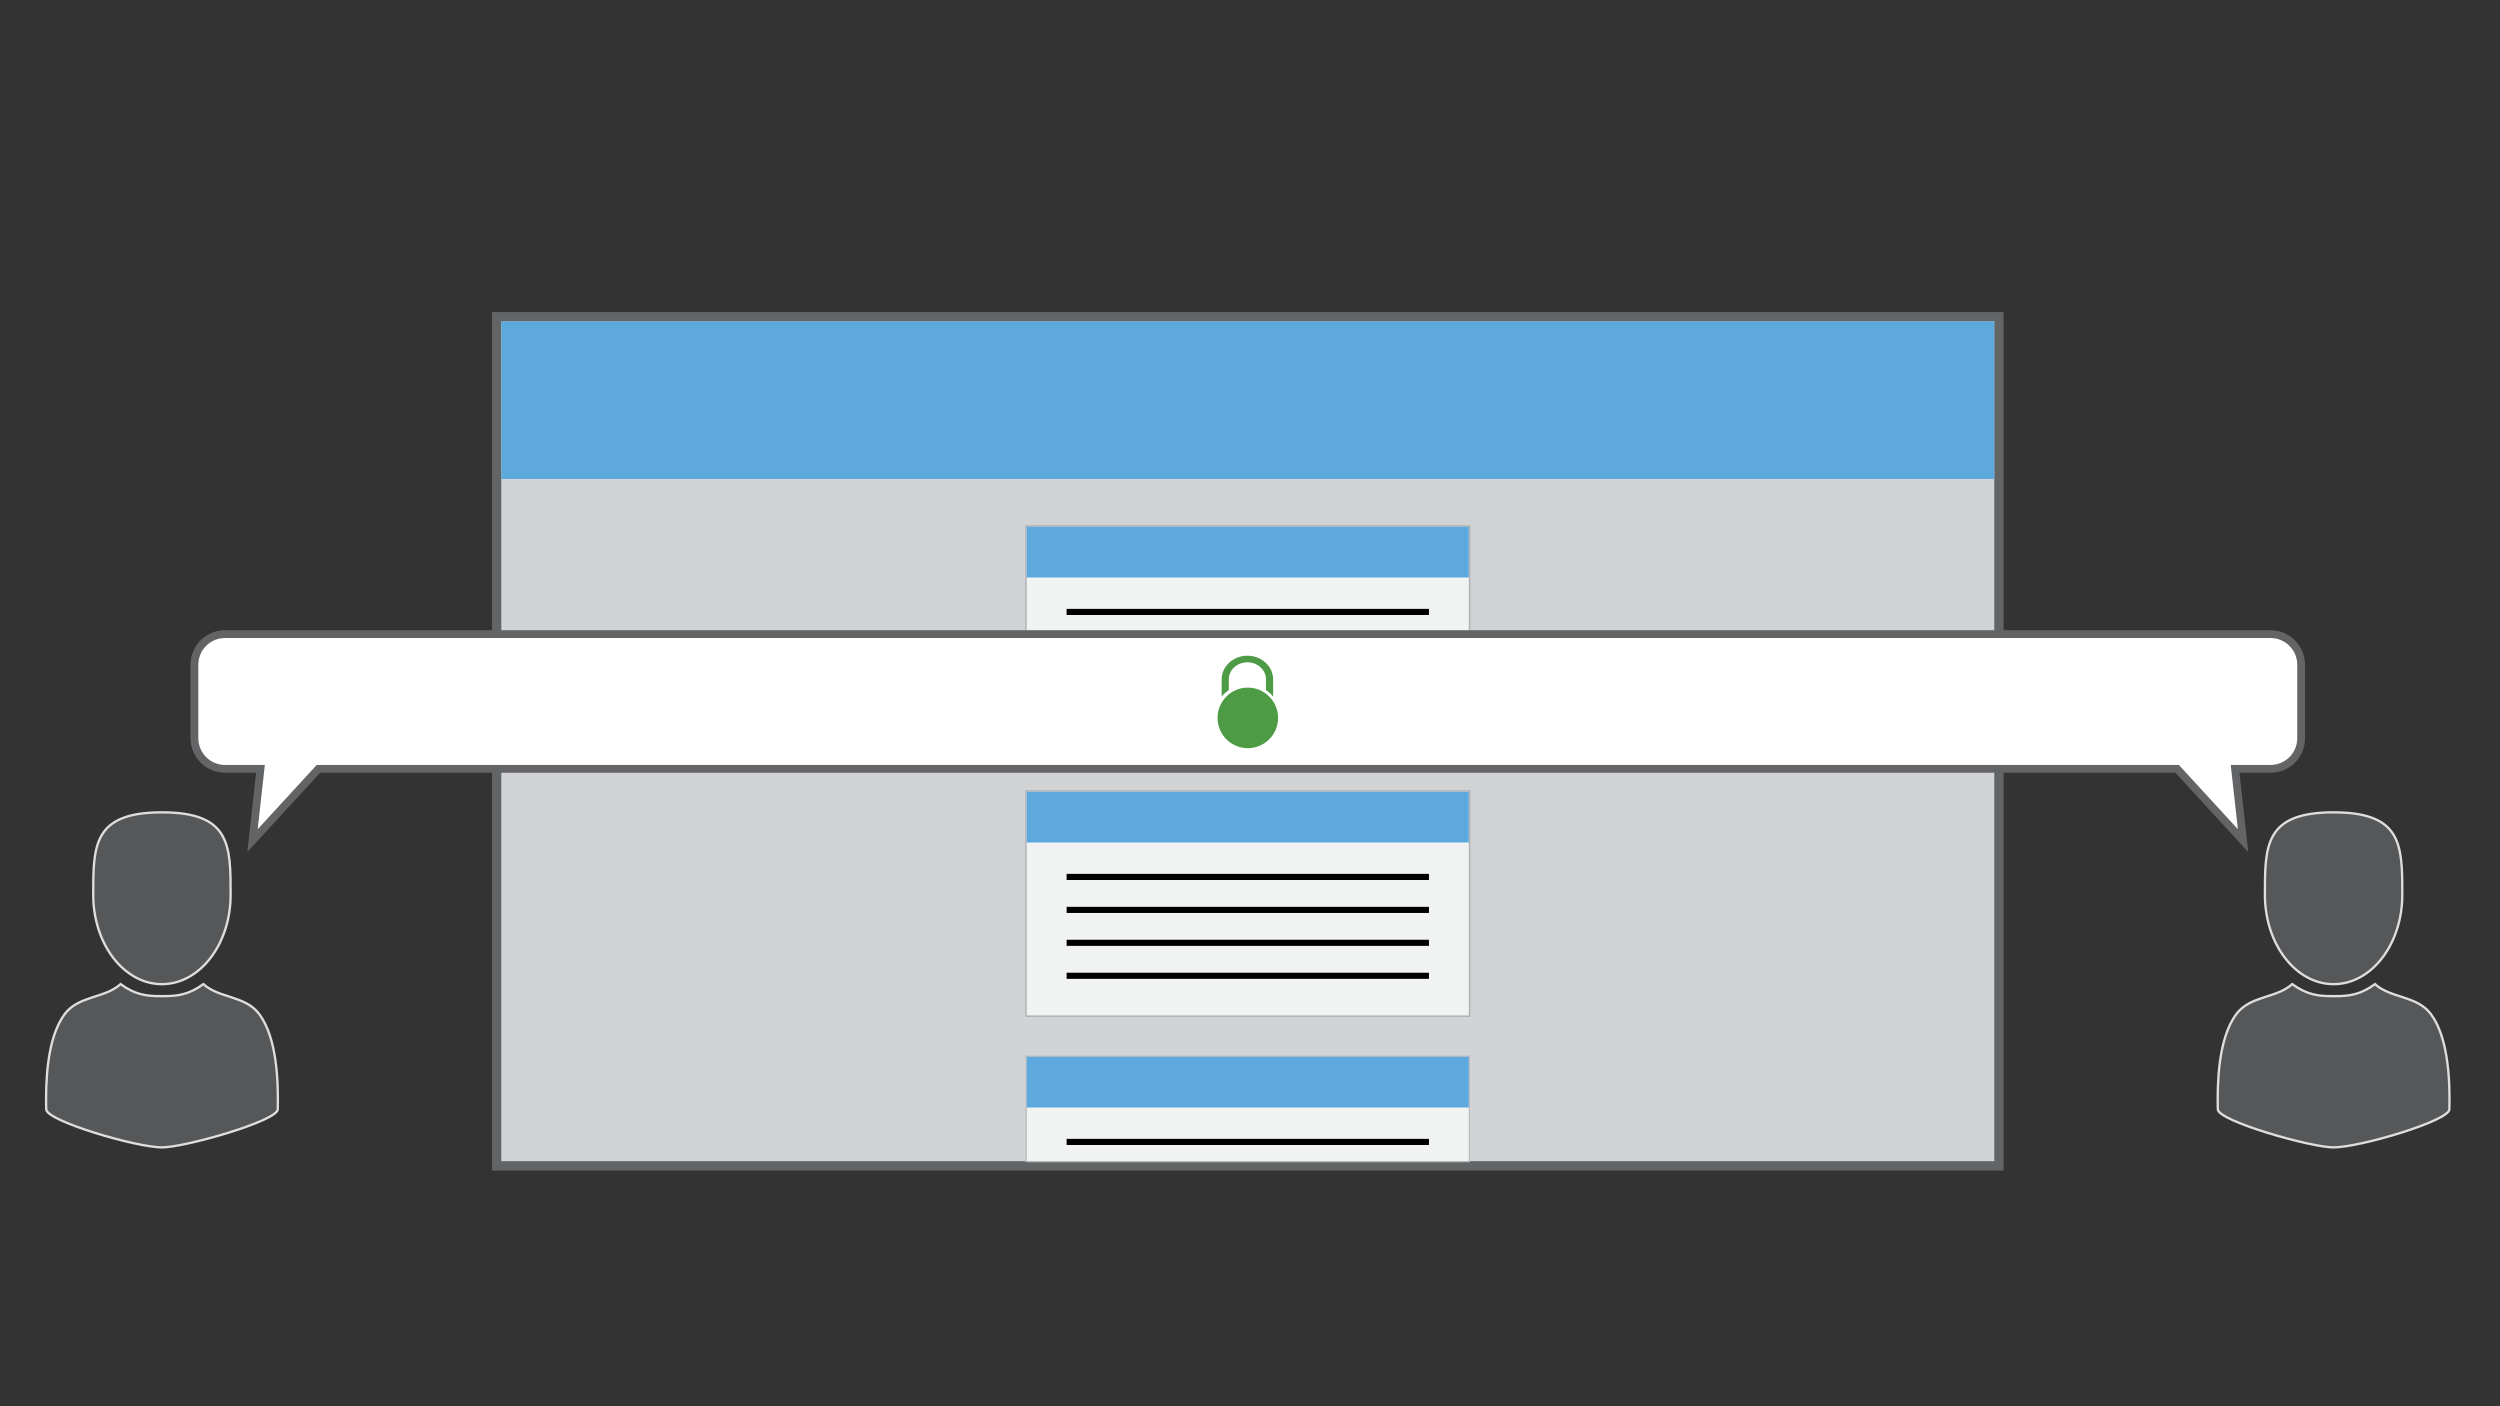 <?xml version="1.0" encoding="utf-8"?>
<!-- Generator: Adobe Illustrator 16.0.3, SVG Export Plug-In . SVG Version: 6.00 Build 0)  -->
<!DOCTYPE svg PUBLIC "-//W3C//DTD SVG 1.1//EN" "http://www.w3.org/Graphics/SVG/1.1/DTD/svg11.dtd">
<svg version="1.1" id="Layer_1" xmlns="http://www.w3.org/2000/svg" xmlns:xlink="http://www.w3.org/1999/xlink" x="0px" y="0px"
	 width="480px" height="270px" viewBox="0 0 480 270" style="enable-background:new 0 0 480 270;" xml:space="preserve">
<rect x="0" y="0" width="480" height="270" fill="#333333" stroke="none"/>
<style type="text/css">
<![CDATA[
	.st0{fill:#4D9B44;}
	.st1{fill:#B1B3B6;}
	.st2{fill:#F1F2F2;}
	.st3{fill:#5DA9DD;}
	.st4{fill:#636466;}
	.st5{fill:#565759;stroke:#DFDEDE;stroke-width:0.45;stroke-miterlimit:10;}
	.st6{fill:none;stroke:#000000;stroke-width:1.176;stroke-miterlimit:10;}
	.st7{fill:#D1D3D4;}
	.st8{fill:#FFFFFF;stroke:#939598;stroke-width:1.38;stroke-miterlimit:10;}
	.st9{fill:#FFFFFF;stroke:#636466;stroke-width:1.5;stroke-miterlimit:10;}
]]>
</style>
<g>
	<g>
		<rect x="95.35" y="60.81" class="st7" width="288.44" height="163.03"/>
		<path class="st4" d="M382.9,61.71v161.24H96.25V61.71H382.9 M384.69,59.92h-1.79H96.25h-1.79v1.79v161.24v1.79h1.79H382.9h1.79
			v-1.79V61.71V59.92L384.69,59.92z"/>
	</g>
	<rect x="96.25" y="61.71" class="st3" width="286.65" height="30.25"/>
	<g>
		<g>
			<rect x="196.98" y="100.99" class="st2" width="85.18" height="43.24"/>
			<path class="st1" d="M282.01,101.14v42.94h-84.88v-42.94H282.01 M282.32,100.84h-0.3h-84.88h-0.3v0.3v42.94v0.3h0.3h84.88h0.3
				v-0.3v-42.94V100.84L282.32,100.84z"/>
		</g>
		<rect x="197.13" y="101.14" class="st3" width="84.88" height="9.74"/>
		<g>
			<line class="st6" x1="204.79" y1="117.49" x2="274.36" y2="117.49"/>
			<line class="st6" x1="204.79" y1="123.82" x2="274.36" y2="123.82"/>
			<line class="st6" x1="204.79" y1="130.15" x2="274.36" y2="130.15"/>
			<line class="st6" x1="204.79" y1="136.47" x2="274.36" y2="136.47"/>
		</g>
	</g>
	<g>
		<g>
			<rect x="196.98" y="151.87" class="st2" width="85.18" height="43.24"/>
			<path class="st1" d="M282.01,152.02v42.94h-84.88v-42.94H282.01 M282.32,151.72h-0.3h-84.88h-0.3v0.3v42.94v0.3h0.3h84.88h0.3
				v-0.3v-42.94V151.72L282.32,151.72z"/>
		</g>
		<rect x="197.13" y="152.02" class="st3" width="84.88" height="9.74"/>
		<g>
			<line class="st6" x1="204.79" y1="168.37" x2="274.36" y2="168.37"/>
			<line class="st6" x1="204.79" y1="174.7" x2="274.36" y2="174.7"/>
			<line class="st6" x1="204.79" y1="181.02" x2="274.36" y2="181.02"/>
			<line class="st6" x1="204.79" y1="187.35" x2="274.36" y2="187.35"/>
		</g>
	</g>
	<g>
		<g>
			<rect x="197.03" y="202.79" class="st2" width="85.09" height="20.25"/>
			<path class="st1" d="M282.01,202.9v20.05h-84.88V202.9H282.01 M282.22,202.69h-0.21h-84.88h-0.21v0.21v20.05v0.21h0.21h84.88
				h0.21v-0.21V202.9V202.69L282.22,202.69z"/>
		</g>
		<rect x="197.13" y="202.9" class="st3" width="84.88" height="9.74"/>
		<g>
			<line class="st6" x1="204.79" y1="219.25" x2="274.36" y2="219.25"/>
		</g>
	</g>
</g>
<path class="st8" d="M294.56,174.54"/>
<path class="st8" d="M294.56,139.27"/>
<g>
	<g>
		<g>
			<path class="st5" d="M44.28,171.79c0,9.48-5.91,17.17-13.19,17.17c-7.28,0-13.19-7.68-13.19-17.17c0-9.48,0-15.82,13.19-15.82
				C44.28,155.97,44.28,162.31,44.28,171.79z"/>
			<path class="st5" d="M31.09,191.26c2.98,0.03,5.14-0.27,7.96-2.31c3.02,2.75,8.07,2.19,10.73,5.76
				c3.46,4.64,3.67,13.19,3.55,18.28c-0.05,2.24-17.82,7.31-22.23,7.31c-4.95,0-22.18-5.07-22.23-7.31
				c-0.12-5.08,0.09-13.64,3.55-18.28c2.66-3.57,7.71-3.01,10.73-5.76C25.96,190.99,28.11,191.29,31.09,191.26z"/>
		</g>
	</g>
	<g>
		<g>
			<path class="st5" d="M434.86,171.79c0,9.48,5.91,17.17,13.19,17.17c7.28,0,13.19-7.68,13.19-17.17c0-9.48,0-15.82-13.19-15.82
				C434.86,155.97,434.86,162.31,434.86,171.79z"/>
			<path class="st5" d="M448.06,191.26c-2.98,0.03-5.14-0.27-7.96-2.31c-3.02,2.75-8.07,2.19-10.73,5.76
				c-3.46,4.64-3.67,13.19-3.55,18.28c0.05,2.24,17.82,7.31,22.23,7.31c4.95,0,22.18-5.07,22.23-7.31
				c0.12-5.08-0.09-13.64-3.55-18.28c-2.66-3.57-7.71-3.01-10.73-5.76C453.19,190.99,451.04,191.29,448.06,191.26z"/>
		</g>
	</g>
	<g>
		<path class="st9" d="M418.01,147.62l12.66,13.78l-1.53-13.78h6.8c3.25,0,5.88-2.63,5.88-5.88v-14.11c0-3.25-2.63-5.88-5.88-5.88
			H43.21c-3.25,0-5.88,2.63-5.88,5.88v14.11c0,3.25,2.63,5.88,5.88,5.88h6.8l-1.53,13.78l12.66-13.78H418.01z"/>
		<g>
			<path class="st0" d="M245.39,137.84c0,3.21-2.6,5.81-5.81,5.81c-3.21,0-5.81-2.6-5.81-5.81c0-3.21,2.6-5.82,5.81-5.82
				C242.78,132.03,245.39,134.63,245.39,137.84L245.39,137.84z"/>
			<path class="st0" d="M235.93,132.5v-2.05c0-1.82,1.59-3.29,3.57-3.29c1.98,0,3.57,1.47,3.57,3.29v2.05
				c0.51,0.35,0.98,0.76,1.37,1.24v-3.29c0-2.52-2.2-4.55-4.94-4.55s-4.94,2.03-4.94,4.55v3.29
				C234.95,133.27,235.41,132.85,235.93,132.5z"/>
		</g>
	</g>
</g>
</svg>
